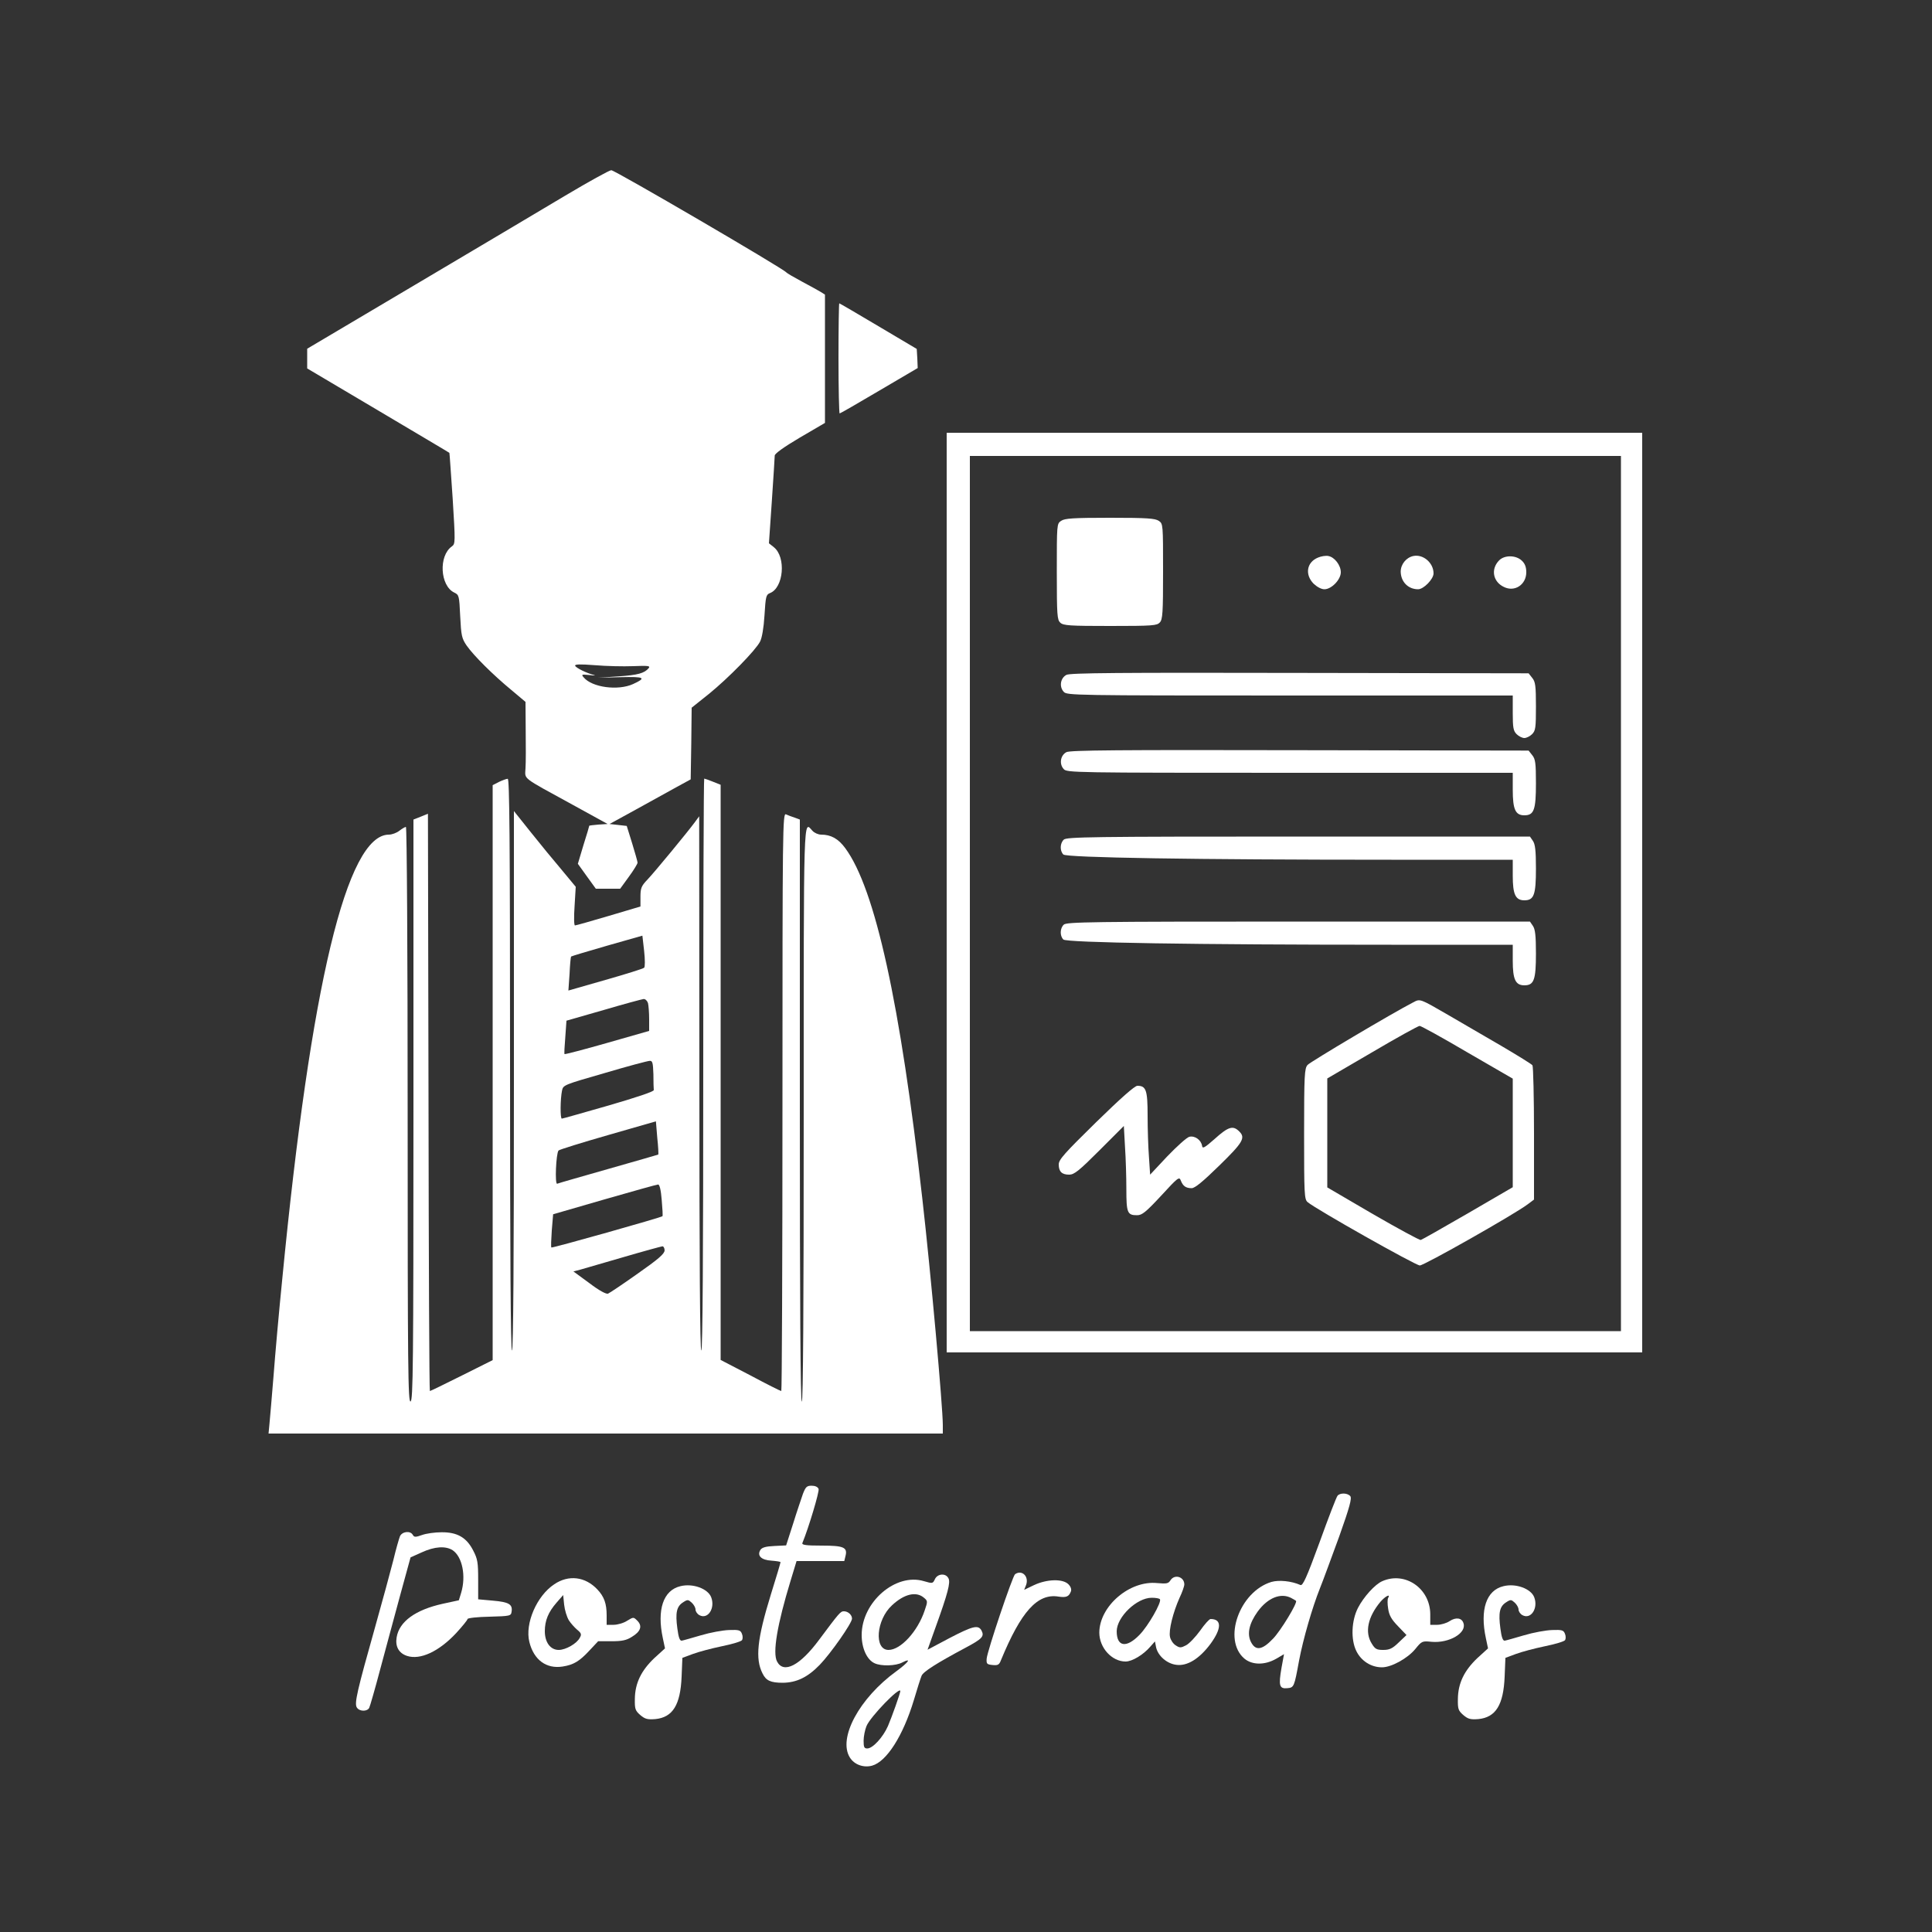 <?xml version="1.0" standalone="no"?>
<!DOCTYPE svg PUBLIC "-//W3C//DTD SVG 20010904//EN"
 "http://www.w3.org/TR/2001/REC-SVG-20010904/DTD/svg10.dtd">
<svg version="1.0" xmlns="http://www.w3.org/2000/svg"
 width="1000pt" height="1000pt" viewBox="0 0 1000 1000"
 preserveAspectRatio="xMidYMid meet">
<rect x="0" y="0" width="1000" height="1000" fill="#333333" stroke="none"/>
<g transform="translate(0,1000) scale(0.1,-0.1)"
fill="#ffffff" stroke="none">
<path d="M2925 8987 c-122 -73 -471 -280 -778 -462 l-557 -330 0 -51 0 -51
368 -218 c202 -120 368 -218 368 -219 1 0 8 -107 17 -236 14 -227 14 -235 -4
-248 -70 -49 -61 -204 12 -239 25 -12 26 -16 31 -123 5 -100 8 -114 33 -151
37 -53 137 -152 230 -229 l75 -63 1 -146 c1 -80 1 -169 -1 -197 -2 -60 -27
-41 245 -190 l180 -99 -47 -3 c-27 -2 -48 -5 -48 -6 0 -2 -13 -47 -30 -100
l-29 -97 46 -64 47 -65 63 0 63 0 45 62 c25 34 45 67 45 73 0 5 -13 51 -28
100 l-28 90 -44 5 -45 5 135 74 c74 41 169 93 210 116 l75 41 3 185 2 186 89
71 c102 83 242 226 265 271 10 19 19 71 23 136 6 97 8 107 28 115 71 27 85
187 20 238 l-25 20 15 218 c8 121 15 226 15 236 0 10 47 44 130 93 l130 76 0
332 0 332 -22 14 c-13 8 -57 32 -98 54 -41 22 -77 43 -80 47 -12 18 -889 530
-906 529 -10 0 -118 -60 -239 -132z m352 -2435 c76 3 90 2 81 -10 -23 -27 -56
-36 -158 -43 l-105 -7 117 3 c125 3 136 -3 64 -36 -78 -35 -212 -17 -255 35
-13 15 -11 16 30 12 24 -3 35 -3 24 0 -39 10 -94 37 -98 48 -3 8 23 9 102 3
58 -5 147 -7 198 -5z"/>
<path d="M4340 8145 c0 -157 3 -285 6 -285 3 0 95 53 205 118 l199 117 -2 50
-3 49 -199 118 c-109 65 -200 118 -202 118 -2 0 -4 -128 -4 -285z"/>
<path d="M4900 5380 l0 -2380 1800 0 1800 0 0 2380 0 2380 -1800 0 -1800 0 0
-2380z m3490 -5 l0 -2265 -1685 0 -1685 0 0 2265 0 2265 1685 0 1685 0 0
-2265z"/>
<path d="M5492 7304 c-22 -15 -22 -18 -22 -263 0 -227 2 -249 18 -264 16 -15
49 -17 259 -17 220 0 241 2 256 18 15 16 17 50 17 265 0 243 0 246 -22 261
-19 13 -61 16 -253 16 -192 0 -234 -3 -253 -16z"/>
<path d="M6822 7114 c-59 -24 -69 -88 -23 -135 18 -17 40 -29 56 -29 37 0 85
50 85 88 0 36 -32 78 -64 84 -13 3 -38 -1 -54 -8z"/>
<path d="M7315 7122 c-37 -8 -65 -43 -65 -81 1 -53 39 -91 90 -91 29 0 80 53
80 82 0 55 -54 101 -105 90z"/>
<path d="M7760 7100 c-45 -45 -33 -111 24 -138 56 -28 116 12 116 76 0 27 -7
45 -23 60 -30 29 -89 30 -117 2z"/>
<path d="M5520 6507 c-31 -16 -39 -61 -14 -88 17 -18 48 -19 1171 -19 l1153 0
0 -90 c0 -77 3 -93 20 -110 11 -11 29 -20 40 -20 11 0 29 9 40 20 18 18 20 33
20 144 0 107 -3 127 -19 147 l-19 24 -1184 2 c-938 2 -1188 0 -1208 -10z"/>
<path d="M5520 6107 c-31 -16 -39 -61 -14 -88 17 -18 48 -19 1171 -19 l1153 0
0 -88 c0 -102 14 -132 60 -132 50 0 60 28 60 166 0 105 -3 125 -19 145 l-19
24 -1184 2 c-938 2 -1188 0 -1208 -10z"/>
<path d="M5506 5654 c-20 -19 -21 -58 -2 -77 17 -16 674 -27 1698 -27 l628 0
0 -83 c0 -96 14 -127 60 -127 50 0 60 28 60 165 0 93 -4 126 -16 143 l-15 22
-1199 0 c-1076 0 -1200 -2 -1214 -16z"/>
<path d="M5506 5214 c-20 -19 -21 -58 -2 -77 17 -16 674 -27 1698 -27 l628 0
0 -83 c0 -96 14 -127 60 -127 50 0 60 28 60 165 0 93 -4 126 -16 143 l-15 22
-1199 0 c-1076 0 -1200 -2 -1214 -16z"/>
<path d="M7315 4812 c-107 -55 -533 -308 -547 -324 -16 -18 -18 -51 -18 -358
0 -308 1 -338 18 -352 40 -35 559 -328 581 -328 22 0 487 263 559 317 l32 24
0 342 c0 188 -4 347 -8 353 -4 6 -77 51 -162 101 -85 50 -209 121 -275 160
-147 85 -144 84 -180 65z m280 -259 l235 -136 0 -281 0 -281 -232 -135 c-128
-74 -237 -136 -244 -138 -6 -2 -118 59 -248 134 l-236 138 0 282 0 282 233
136 c127 75 238 136 245 136 7 0 118 -61 247 -137z"/>
<path d="M5673 4191 c-163 -160 -193 -193 -193 -218 0 -37 16 -53 54 -53 26 0
51 20 157 126 l126 126 6 -108 c4 -59 7 -157 7 -219 0 -122 5 -135 55 -135 26
0 45 15 125 101 88 96 94 100 102 78 11 -28 26 -39 56 -39 17 0 59 35 143 117
123 120 137 144 103 177 -32 32 -56 25 -128 -40 -51 -45 -62 -51 -64 -35 -5
31 -38 54 -66 47 -13 -3 -64 -49 -114 -101 l-89 -95 -6 91 c-4 51 -7 147 -7
215 0 132 -8 154 -53 154 -15 -1 -86 -64 -214 -189z"/>
<path d="M2583 5953 l-33 -17 0 -1488 0 -1488 -160 -80 c-88 -44 -162 -80
-165 -80 -3 0 -6 672 -7 1494 l-3 1494 -37 -15 -38 -15 0 -1503 c0 -1327 -2
-1504 -15 -1509 -13 -5 -15 164 -15 1484 0 832 -4 1490 -9 1490 -4 0 -20 -9
-34 -20 -14 -11 -38 -20 -54 -20 -218 0 -404 -776 -552 -2300 -17 -168 -37
-393 -45 -500 -9 -107 -18 -219 -21 -247 l-5 -53 1745 0 1745 0 0 44 c0 94
-63 795 -106 1171 -114 1012 -244 1605 -399 1815 -36 49 -74 70 -125 70 -15 0
-35 9 -45 20 -47 52 -45 116 -45 -1471 0 -991 -3 -1488 -10 -1484 -7 4 -10
518 -10 1510 l0 1503 -27 10 c-16 5 -36 13 -45 17 -17 7 -18 -68 -18 -1489 0
-823 -3 -1496 -6 -1496 -4 0 -76 36 -160 81 l-154 80 0 1489 0 1488 -40 16
c-22 9 -43 16 -45 16 -3 0 -5 -666 -5 -1480 0 -980 -3 -1480 -10 -1480 -7 0
-10 468 -10 1383 l-1 1382 -22 -30 c-39 -53 -209 -259 -246 -298 -32 -33 -36
-45 -36 -89 l0 -50 -165 -49 c-91 -27 -169 -49 -174 -49 -5 0 -6 43 -2 100 l6
100 -73 88 c-41 48 -113 136 -160 195 l-87 109 0 -1396 c0 -924 -3 -1396 -10
-1396 -7 0 -10 500 -10 1480 0 1178 -3 1480 -12 1479 -7 0 -28 -8 -45 -16z
m751 -962 c-5 -5 -95 -33 -200 -63 l-192 -55 6 86 c2 47 6 88 8 90 2 2 85 27
186 56 l183 52 9 -79 c5 -46 5 -83 0 -87z m20 -183 c3 -13 6 -50 6 -84 l0 -60
-217 -62 c-119 -34 -219 -60 -221 -58 -2 2 0 42 4 88 l6 85 192 55 c105 31
198 56 207 57 9 1 19 -9 23 -21z m28 -368 c0 -38 1 -75 2 -82 1 -8 -90 -38
-234 -80 -129 -37 -238 -68 -242 -68 -9 0 -8 102 1 145 6 29 9 30 221 91 118
35 223 63 233 63 14 1 17 -9 19 -69z m25 -416 c-1 -1 -117 -34 -257 -74 -140
-40 -260 -74 -266 -77 -13 -5 -6 157 7 172 5 5 121 41 257 80 l247 71 7 -85
c5 -46 7 -85 5 -87z m18 -235 c4 -44 6 -82 4 -84 -7 -7 -571 -166 -575 -162
-3 2 -1 42 2 88 l7 84 266 77 c146 42 271 77 277 77 8 1 15 -29 19 -80z m15
-261 c-1 -18 -32 -45 -139 -120 -76 -54 -145 -100 -154 -104 -10 -3 -46 16
-97 55 l-82 60 38 10 c22 6 122 35 224 65 102 30 191 54 198 55 6 1 12 -9 12
-21z"/>
<path d="M4156 2268 c-8 -24 -32 -93 -51 -155 l-36 -112 -61 -3 c-45 -2 -64
-8 -72 -20 -19 -30 4 -53 58 -56 25 -2 46 -5 46 -8 0 -3 -22 -78 -50 -167 -71
-230 -82 -333 -43 -409 18 -37 42 -48 105 -48 71 1 128 28 191 93 57 59 167
216 167 239 0 19 -20 38 -42 38 -18 0 -25 -9 -128 -147 -99 -134 -184 -178
-218 -113 -24 45 1 192 70 418 l31 102 123 0 124 0 6 25 c12 46 -8 55 -123 55
-80 0 -103 3 -100 13 33 80 89 268 84 280 -4 11 -18 17 -36 17 -25 0 -31 -6
-45 -42z"/>
<path d="M6923 2258 c-6 -7 -48 -116 -93 -241 -68 -186 -87 -226 -99 -221 -47
21 -111 27 -150 16 -166 -50 -254 -300 -140 -397 41 -34 106 -34 164 -1 l41
24 -13 -71 c-16 -92 -11 -109 30 -105 35 3 36 7 61 143 21 111 68 274 108 374
17 42 61 163 100 269 54 152 66 197 57 208 -14 17 -53 18 -66 2z m-240 -529
c12 -7 24 -13 25 -15 10 -8 -79 -155 -119 -196 -57 -60 -91 -64 -115 -15 -20
42 -8 95 36 156 52 71 119 98 173 70z"/>
<path d="M2070 2048 c-5 -13 -21 -68 -34 -123 -14 -55 -56 -210 -94 -345 -93
-330 -109 -397 -95 -418 13 -21 53 -22 64 -2 4 8 30 98 57 200 27 102 74 274
103 382 l54 197 58 26 c67 31 124 34 160 11 50 -34 70 -133 44 -220 l-12 -39
-83 -18 c-141 -31 -226 -92 -239 -174 -8 -47 11 -82 54 -96 68 -22 164 22 254
118 32 35 59 68 59 73 0 5 51 11 113 12 108 3 112 4 115 26 6 38 -14 50 -96
57 l-77 7 0 101 c0 90 -3 108 -26 152 -34 67 -83 95 -164 94 -33 0 -78 -6
-100 -14 -34 -12 -41 -12 -48 0 -13 24 -56 18 -67 -7z"/>
<path d="M5254 1852 c-13 -9 -144 -398 -147 -437 -2 -27 1 -30 30 -33 28 -3
35 1 44 25 104 252 189 347 298 329 40 -6 54 0 64 27 4 11 -1 25 -13 37 -29
29 -110 27 -177 -4 l-52 -25 10 25 c16 44 -21 81 -57 56z"/>
<path d="M4839 1826 c-11 -23 -12 -23 -57 -10 -146 44 -322 -108 -322 -279 0
-68 27 -128 67 -146 34 -16 109 -14 143 4 50 26 34 2 -30 -45 -192 -139 -304
-347 -241 -447 23 -37 71 -54 115 -42 75 21 160 154 216 339 17 58 35 114 40
126 8 21 77 65 227 145 88 47 99 59 83 90 -17 30 -45 23 -166 -40 l-113 -60
40 112 c65 180 80 237 68 258 -14 28 -57 24 -70 -5z m-59 -94 c22 -18 23 -19
6 -68 -36 -108 -124 -204 -187 -204 -76 0 -64 156 18 231 62 58 123 73 163 41z
m-120 -485 c0 -11 -45 -137 -64 -181 -26 -59 -79 -116 -107 -116 -16 0 -19 7
-19 40 0 22 7 57 15 76 20 49 175 208 175 181z"/>
<path d="M6058 1820 c-11 -17 -20 -18 -68 -14 -143 15 -299 -119 -300 -256 0
-79 65 -150 136 -150 34 0 92 35 128 77 l24 27 6 -31 c10 -44 56 -84 104 -90
57 -8 120 31 178 109 58 80 58 128 0 128 -7 0 -31 -27 -54 -60 -24 -33 -56
-67 -73 -76 -27 -14 -33 -14 -54 0 -13 8 -26 28 -29 43 -8 34 16 128 49 202
14 29 25 61 25 70 0 40 -51 55 -72 21z m-54 -98 c9 -15 -60 -137 -106 -184
-68 -70 -118 -62 -118 19 1 74 104 173 181 173 21 0 40 -3 43 -8z"/>
<path d="M2869 1800 c-91 -60 -153 -204 -129 -299 23 -93 88 -140 172 -127 57
9 87 27 139 83 l45 48 70 0 c54 0 77 5 105 23 45 27 55 56 28 83 -20 20 -20
20 -53 0 -18 -12 -50 -21 -70 -21 l-36 0 0 49 c0 61 -13 97 -48 134 -63 67
-149 77 -223 27z m75 -186 c10 -16 30 -38 44 -50 21 -17 23 -24 13 -41 -15
-30 -73 -63 -109 -63 -43 0 -72 39 -72 97 0 55 18 99 61 148 l34 39 5 -50 c3
-28 14 -63 24 -80z"/>
<path d="M7155 1816 c-38 -16 -97 -82 -126 -138 -34 -66 -38 -164 -9 -223 25
-52 77 -85 133 -85 49 0 132 46 172 94 34 42 36 43 85 38 90 -8 182 45 165 96
-8 28 -39 33 -72 11 -15 -10 -44 -19 -64 -19 l-36 0 0 54 c0 134 -130 224
-248 172z m30 -87 c-4 -6 -4 -31 0 -55 5 -35 17 -56 51 -91 l44 -46 -41 -39
c-32 -31 -47 -38 -80 -38 -34 0 -42 5 -59 33 -37 59 -20 138 45 216 25 29 54
44 40 20z"/>
<path d="M3522 1790 c-89 -21 -123 -122 -91 -270 l11 -52 -56 -51 c-67 -64
-99 -129 -100 -210 -1 -53 2 -61 28 -84 25 -21 37 -24 78 -21 90 9 130 73 136
220 l4 97 54 20 c29 11 97 29 150 40 54 11 101 25 105 32 4 7 4 22 -1 33 -7
18 -15 21 -66 19 -33 -1 -98 -13 -145 -27 -48 -14 -93 -27 -100 -28 -10 -2
-17 16 -23 63 -11 81 -4 114 29 135 24 16 27 15 45 -1 11 -10 20 -26 20 -36 0
-10 9 -23 20 -29 44 -24 83 36 61 93 -17 44 -95 73 -159 57z"/>
<path d="M7782 1790 c-89 -21 -123 -122 -91 -270 l11 -52 -56 -51 c-67 -64
-99 -129 -100 -210 -1 -53 2 -61 28 -84 25 -21 37 -24 78 -21 90 9 130 73 136
220 l4 97 54 20 c29 11 97 29 150 40 54 11 101 25 105 32 4 7 4 22 -1 33 -7
18 -15 21 -66 19 -33 -1 -98 -13 -145 -27 -48 -14 -93 -27 -100 -28 -10 -2
-17 16 -23 63 -11 81 -4 114 29 135 24 16 27 15 45 -1 11 -10 20 -26 20 -36 0
-10 9 -23 20 -29 44 -24 83 36 61 93 -17 44 -95 73 -159 57z"/>
</g>
</svg>
